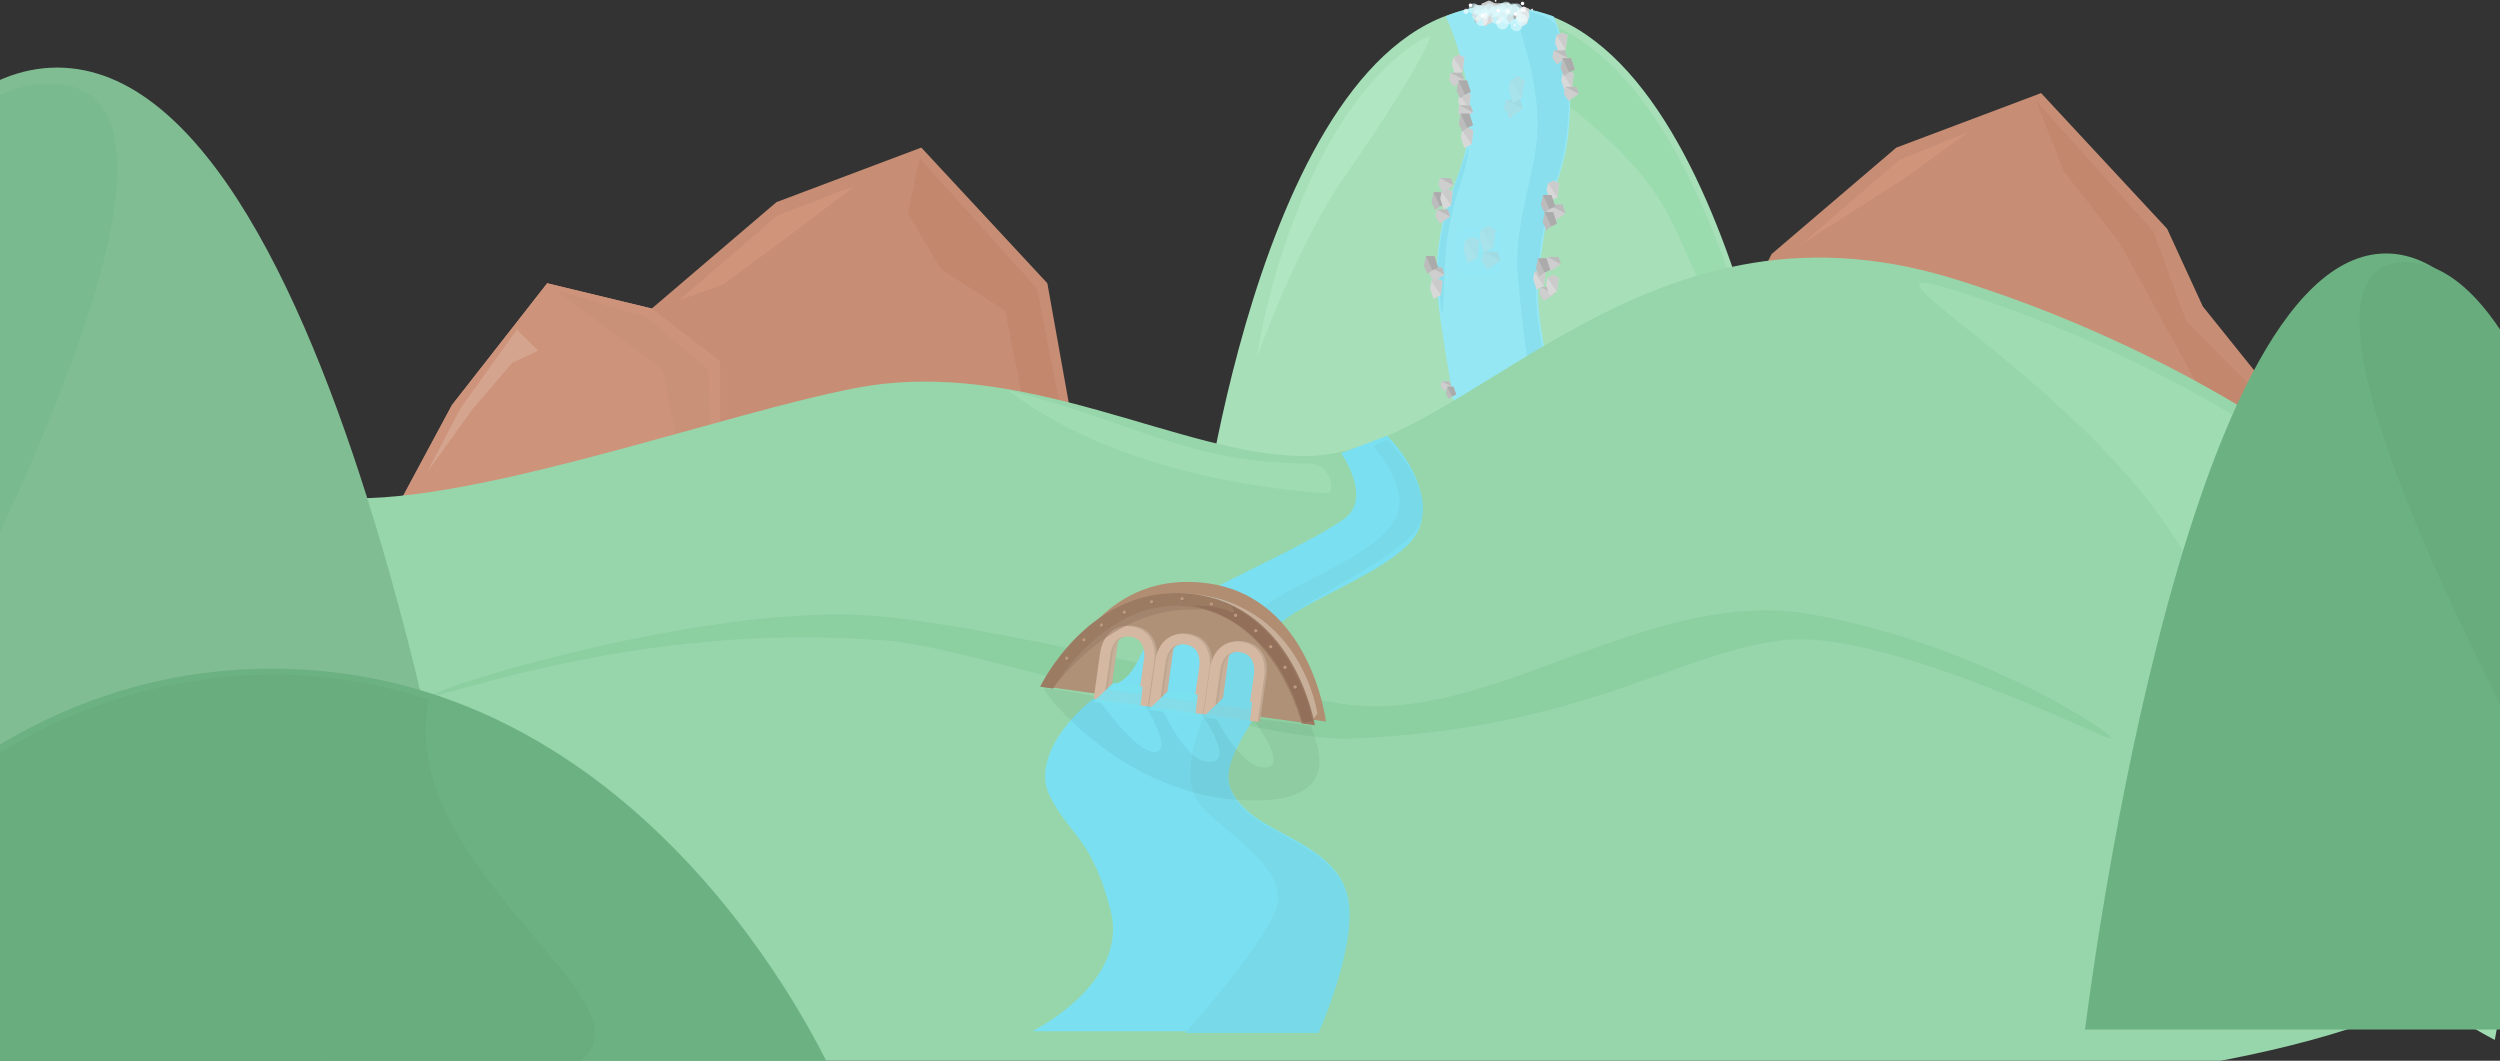 <?xml version="1.0" encoding="UTF-8" standalone="no"?>
<svg width="1440px" height="611px" viewBox="0 0 1440 611" version="1.1" xmlns="http://www.w3.org/2000/svg" xmlns:xlink="http://www.w3.org/1999/xlink" xmlns:sketch="http://www.bohemiancoding.com/sketch/ns">
    <rect x="0" y="0" width="1440" height="611" fill="#333333" stroke="none"/>
    <!-- Generator: Sketch 3.2.2 (9983) - http://www.bohemiancoding.com/sketch -->
    <title>mountains</title>
    <desc>Created with Sketch.</desc>
    <defs></defs>
    <g id="The-view" stroke="none" stroke-width="1" fill="none" fill-rule="evenodd" sketch:type="MSPage">
        <g id="DAY" sketch:type="MSArtboardGroup" transform="translate(0, -610)">
            <g id="Town" sketch:type="MSLayerGroup" transform="translate(-214, 609)">
                <g id="mountains" sketch:type="MSShapeGroup">
                    <g>
                        <g id="rocky-mountain-left" transform="translate(428, 86)">
                            <path d="M0,234.477 L46.342,148.272 L101.181,78.159 L161.425,92.718 L233.256,31.417 L316.672,0 L389.275,78.159 L406.267,173.176 L451.064,215.32 L492,283.518 L345.25,318 L200.816,296.545 L55,312 L0,234.477 Z" id="Rectangle-2068" fill="#C78E75"></path>
                            <path d="M0,234.477 L46.342,148.272 L101.181,78.159 L161.425,92.718 L200.816,123 L200.816,183 L264,275 L200.816,296.545 L55,312 L0,234.477 Z" id="Rectangle-2070" fill="#CD947B"></path>
                            <path d="M182.09,202 L168,128 L106.181,82.159 L158.425,97.718 L194,128 L196,185 L259,271 L182.09,202 Z" id="Rectangle-2071" fill="#C99177"></path>
                            <path d="M384,190 L365,94 L328,70 L309,38 L315.672,6 L383.275,81.159 L402.267,178.176 L449.064,218.32 L492,283.518 L384,190 Z" id="Rectangle-2069" fill="#C2876D"></path>
                            <path d="M202.867,78.701 L177,88 L234,39 L278.637,22 L243,49 L202.867,78.701 Z" id="Rectangle-2074" fill="#CF947A"></path>
                            <path d="M56.995,149.146 L21.525,177.114 L50.091,147.131 L93.86,112.464 L102.34,127.467 L85.992,130.061 L56.995,149.146 Z" id="Rectangle-2076" fill="#D5A48F" transform="translate(61.932, 144.789) rotate(-16) translate(-61.932, -144.789) "></path>
                        </g>
                        <g id="rocky-mountain-right" transform="translate(1188, 54)">
                            <path d="M46.425,93.339 L118.256,32.038 L201.672,0.621 L274.275,78.78 L294.826,123.506 L341,181 L439,253 L377,284.139 L232,274.621 L106,215.942 L0,186.621 L46.425,93.339 Z" id="Rectangle-2073" fill="#C78E75"></path>
                            <path d="M63.181,88 L120.181,39 L159.819,23 L124.181,49 L63.181,88 Z" id="Rectangle-2075" fill="#CF947A"></path>
                            <path d="M298,180 L247,87 L215,46 L198.672,4.997 L266.275,80.156 L285.267,132 L319,166 L356,210 L396,264 L298,180 Z" id="Rectangle-2072" fill="#C2876D"></path>
                        </g>
                        <g id="City" transform="translate(214, 0)">
                            <g id="mountain-river" transform="translate(690.985, 1)">
                                <path d="M171.891,3.645 C306.39,3.645 343.783,312.386 343.783,312.386 L0,312.386 C0,312.386 37.393,3.645 171.891,3.645 Z" id="Rectangle-91" fill="#A6DFB8"></path>
                                <path d="M271.618,126.974 C234.838,51.619 105.464,7.645 169.891,7.645 C304.39,7.645 341.783,316.386 341.783,316.386 C341.783,316.386 308.397,202.329 271.618,126.974 Z" id="Rectangle-99" fill="#9BDCAF"></path>
                                <path d="M98.569,97 C71.465,41.351 40.298,23.13 33.569,21 C29.001,19.554 52.569,60 80.88,100 C109.191,140 132.569,206 132.569,206 C132.569,206 125.674,152.649 98.569,97 Z" id="Rectangle-100" fill="#B0E6C1" transform="translate(82.785, 113.481) scale(-1, 1) translate(-82.785, -113.481) "></path>
                                <path d="M146.086,230.057 C140.711,197.377 136.28,173.071 136.562,157.548 C137.359,113.844 154.339,100.549 155.407,70.31 C156.476,40.071 141.795,9.467 141.795,9.467 C141.795,9.467 154.318,3.177 170.858,3.177 C187.397,3.177 203.943,9.467 203.943,9.467 C203.943,9.467 215.809,33.496 212.994,70.31 C210.179,107.125 201.792,99.1 195.45,157.548 C192.302,186.557 203.936,216.957 206.819,248.12 C209.745,279.743 203.943,311.918 203.943,311.918 L141.795,311.918 C141.795,311.918 151.462,262.738 146.086,230.057 Z" id="Rectangle-654" fill="#95E7F4"></path>
                                <path d="M192.717,247.104 C191.158,219.993 185.665,190.362 183.231,157.532 C180.942,126.655 195.321,95.957 194.743,70.294 C193.969,35.951 179.085,6.511 183.231,6.451 C197.554,6.246 204.622,13.506 204.622,13.506 C204.622,13.506 214.954,33.48 212.109,70.294 C209.265,107.109 200.787,99.552 194.377,158 C191.196,187.009 202.789,216.941 205.702,248.104 C208.659,279.727 202.795,311.902 202.795,311.902 L188.593,311.902 C188.593,311.902 194.677,281.191 192.717,247.104 Z" id="Rectangle-655" fill="#89DFED"></path>
                                <path d="M137.977,169.109 C134.118,139.038 145.532,111.049 154.802,84.604 C154.802,97.544 147.445,108.74 143.217,133.598 C139.038,158.173 141.837,199.18 137.977,169.109 Z" id="Rectangle-656" fill="#89DFED"></path>
                                <g id="Rectangle-650-+-Rectangle-683" transform="translate(145.281, 31.629)">
                                    <path d="M0,5.529 L0.772,1.471 L4.092,0 L7.208,1.471 L6.178,9.563 L1.966,11.705 L0,5.529 Z" id="Rectangle-650" fill="#D8D8D8"></path>
                                    <path d="M0.772,1.471 L4.092,0 L7.208,1.471 L6.178,9.563 L0.772,1.471 Z" id="Rectangle-651" fill="#CBCBCB"></path>
                                </g>
                                <g id="Rectangle-650-+-Rectangle-699" transform="translate(148.885, 52.961)">
                                    <path d="M0,5.529 L0.772,1.471 L4.092,0 L7.208,1.471 L6.178,9.563 L1.966,11.705 L0,5.529 Z" id="Rectangle-650" fill="#D8D8D8"></path>
                                    <path d="M0.772,1.471 L4.092,0 L7.208,1.471 L6.178,9.563 L0.772,1.471 Z" id="Rectangle-651" fill="#CBCBCB"></path>
                                </g>
                                <g id="Rectangle-650-+-Rectangle-700" transform="translate(143.737, 41.927)">
                                    <g id="Rectangle-650-+-Rectangle-652">
                                        <path d="M0,4.057 L0.772,0 L7.208,0 L8.557,4.057 L2.642,8.092 L0,4.057 Z" id="Rectangle-650" fill="#CECECE"></path>
                                        <path d="M0.772,0 L7.208,0 L8.557,4.057 L0.772,0 Z" id="Rectangle-652" fill="#BBBBBB"></path>
                                    </g>
                                </g>
                                <g id="Rectangle-650-+-Rectangle-701" transform="translate(148.885, 60.685)">
                                    <path d="M0,4.057 L0.772,0 L7.208,0 L8.557,4.057 L2.642,8.092 L0,4.057 Z" id="Rectangle-650" fill="#CECECE"></path>
                                    <path d="M0.772,0 L7.208,0 L8.557,4.057 L0.772,0 Z" id="Rectangle-652" fill="#BBBBBB"></path>
                                </g>
                                <g id="Rectangle-650-+-Rectangle-702" transform="translate(137.559, 102.615)">
                                    <path d="M0,4.057 L0.772,0 L7.208,0 L8.557,4.057 L2.642,8.092 L0,4.057 Z" id="Rectangle-650" fill="#CECECE"></path>
                                    <path d="M0.772,0 L7.208,0 L8.557,4.057 L0.772,0 Z" id="Rectangle-652" fill="#BBBBBB"></path>
                                </g>
                                <g id="Rectangle-650-+-Rectangle-703" transform="translate(175.282, 57.462)">
                                    <path d="M0,5.162 L0.985,0 L9.191,0 L10.912,5.162 L3.368,10.295 L0,5.162 Z" id="Rectangle-650" fill="#CECECE"></path>
                                    <path d="M0.985,0 L9.191,0 L10.912,5.162 L0.985,0 Z" id="Rectangle-652" fill="#BBBBBB"></path>
                                </g>
                                <g id="Rectangle-650-+-Rectangle-704" transform="translate(147.855, 46.341)">
                                    <path d="M0.124,5.731 L1.287,0 L6.178,0 L8.3,6.632 L4.984,8.141 L2.127,10.299 L0.124,5.731 Z" id="Rectangle-650" fill="#BCBCBC"></path>
                                    <path d="M1.287,0 L6.178,0 L8.3,6.632 L4.984,8.141 L1.287,0 Z" id="Rectangle-650" fill="#ABABAB"></path>
                                </g>
                                <g id="Rectangle-650-+-Rectangle-684" transform="translate(161.45, 0.369)">
                                    <path d="M0,7.034 L0.985,1.872 L5.219,0 L9.191,1.872 L7.878,12.167 L2.507,14.893 L0,7.034 Z" id="Rectangle-650" fill="#D8D8D8"></path>
                                    <path d="M0.985,1.872 L5.219,0 L9.191,1.872 L7.878,12.167 L0.985,1.872 Z" id="Rectangle-651" fill="#CBCBCB"></path>
                                </g>
                                <g id="Rectangle-650-+-Rectangle-746" transform="translate(175.835, 2.962)">
                                    <path d="M0.124,5.731 L1.287,0 L6.178,0 L8.3,6.632 L4.984,8.141 L2.127,10.299 L0.124,5.731 Z" id="Rectangle-650" fill="#BCBCBC"></path>
                                    <path d="M1.287,0 L6.178,0 L8.3,6.632 L4.984,8.141 L1.287,0 Z" id="Rectangle-650" fill="#ABABAB"></path>
                                </g>
                                <g id="Rectangle-650-+-Rectangle-758" transform="translate(156.835, 2.962)">
                                    <path d="M0.124,5.731 L1.287,0 L6.178,0 L8.3,6.632 L4.984,8.141 L2.127,10.299 L0.124,5.731 Z" id="Rectangle-650" fill="#BCBCBC"></path>
                                    <path d="M1.287,0 L6.178,0 L8.3,6.632 L4.984,8.141 L1.287,0 Z" id="Rectangle-650" fill="#ABABAB"></path>
                                </g>
                                <g id="Rectangle-650-+-Rectangle-705" transform="translate(150.429, 73.559)">
                                    <path d="M0,5.529 L0.772,1.471 L4.092,0 L7.208,1.471 L6.178,9.563 L1.966,11.705 L0,5.529 Z" id="Rectangle-650" fill="#D8D8D8"></path>
                                    <path d="M0.772,1.471 L4.092,0 L7.208,1.471 L6.178,9.563 L0.772,1.471 Z" id="Rectangle-651" fill="#CBCBCB"></path>
                                </g>
                                <g id="Rectangle-650-+-Rectangle-706" transform="translate(149.142, 65.467)">
                                    <path d="M0.124,5.731 L1.287,0 L6.178,0 L8.3,6.632 L4.984,8.141 L2.127,10.299 L0.124,5.731 Z" id="Rectangle-650" fill="#BCBCBC"></path>
                                    <path d="M1.287,0 L6.178,0 L8.3,6.632 L4.984,8.141 L1.287,0 Z" id="Rectangle-650" fill="#ABABAB"></path>
                                </g>
                                <g id="Rectangle-650-+-Rectangle-707" transform="translate(133.44, 110.707)">
                                    <path d="M0.124,5.731 L1.287,0 L6.178,0 L8.3,6.632 L4.984,8.141 L2.127,10.299 L0.124,5.731 Z" id="Rectangle-650" fill="#BCBCBC"></path>
                                    <path d="M1.287,0 L6.178,0 L8.3,6.632 L4.984,8.141 L1.287,0 Z" id="Rectangle-650" fill="#ABABAB"></path>
                                </g>
                                <g id="Rectangle-650-+-Rectangle-708" transform="translate(135.757, 120.638)">
                                    <path d="M0,4.057 L0.772,0 L7.208,0 L8.557,4.057 L2.642,8.092 L0,4.057 Z" id="Rectangle-650" fill="#CECECE"></path>
                                    <path d="M0.772,0 L7.208,0 L8.557,4.057 L0.772,0 Z" id="Rectangle-652" fill="#BBBBBB"></path>
                                </g>
                                <g id="Rectangle-650-+-Rectangle-709" transform="translate(138.588, 108.868)">
                                    <path d="M0,5.529 L0.772,1.471 L4.092,0 L7.208,1.471 L6.178,9.563 L1.966,11.705 L0,5.529 Z" id="Rectangle-650" fill="#D8D8D8"></path>
                                    <path d="M0.772,1.471 L4.092,0 L7.208,1.471 L6.178,9.563 L0.772,1.471 Z" id="Rectangle-651" fill="#CBCBCB"></path>
                                </g>
                                <g id="Rectangle-650-+-Rectangle-710" transform="translate(132.282, 242.312)">
                                    <path d="M0,7.034 L0.985,1.872 L5.219,0 L9.191,1.872 L7.878,12.167 L2.507,14.893 L0,7.034 Z" id="Rectangle-650" fill="#D8D8D8"></path>
                                    <path d="M0.985,1.872 L5.219,0 L9.191,1.872 L7.878,12.167 L0.985,1.872 Z" id="Rectangle-651" fill="#CBCBCB"></path>
                                </g>
                                <g id="Rectangle-650-+-Rectangle-711" transform="translate(141.802, 231.08)">
                                    <path d="M0,7.034 L0.985,1.872 L5.219,0 L9.191,1.872 L7.878,12.167 L2.507,14.893 L0,7.034 Z" id="Rectangle-650" fill="#D8D8D8"></path>
                                    <path d="M0.985,1.872 L5.219,0 L9.191,1.872 L7.878,12.167 L0.985,1.872 Z" id="Rectangle-651" fill="#CBCBCB"></path>
                                </g>
                                <g id="Rectangle-650-+-Rectangle-712" transform="translate(138.726, 219.705)">
                                    <g id="Rectangle-650-+-Rectangle-652">
                                        <path d="M0,2.77 L0.563,0 L5.252,0 L6.235,2.77 L1.925,5.524 L0,2.77 Z" id="Rectangle-650" fill="#CECECE"></path>
                                        <path d="M0.563,0 L5.252,0 L6.235,2.77 L0.563,0 Z" id="Rectangle-652" fill="#BBBBBB"></path>
                                    </g>
                                </g>
                                <g id="Rectangle-650-+-Rectangle-713" transform="translate(143.771, 252.607)">
                                    <path d="M0,5.162 L0.985,0 L9.191,0 L10.912,5.162 L3.368,10.295 L0,5.162 Z" id="Rectangle-650" fill="#CECECE"></path>
                                    <path d="M0.985,0 L9.191,0 L10.912,5.162 L0.985,0 Z" id="Rectangle-652" fill="#BBBBBB"></path>
                                </g>
                                <g id="Rectangle-650-+-Rectangle-714" transform="translate(136.221, 264.774)">
                                    <path d="M0,5.162 L0.985,0 L9.191,0 L10.912,5.162 L3.368,10.295 L0,5.162 Z" id="Rectangle-650" fill="#CECECE"></path>
                                    <path d="M0.985,0 L9.191,0 L10.912,5.162 L0.985,0 Z" id="Rectangle-652" fill="#BBBBBB"></path>
                                </g>
                                <g id="Rectangle-650-+-Rectangle-715" transform="translate(141.727, 222.718)">
                                    <path d="M0.091,3.912 L0.938,0 L4.502,0 L6.048,4.528 L3.632,5.558 L1.55,7.031 L0.091,3.912 Z" id="Rectangle-650" fill="#BCBCBC"></path>
                                    <path d="M0.938,0 L4.502,0 L6.048,4.528 L3.632,5.558 L0.938,0 Z" id="Rectangle-650" fill="#ABABAB"></path>
                                </g>
                                <g id="Rectangle-650-+-Rectangle-716" transform="translate(142.786, 257.287)">
                                    <path d="M0,7.034 L0.985,1.872 L5.219,0 L9.191,1.872 L7.878,12.167 L2.507,14.893 L0,7.034 Z" id="Rectangle-650" fill="#D8D8D8"></path>
                                    <path d="M0.985,1.872 L5.219,0 L9.191,1.872 L7.878,12.167 L0.985,1.872 Z" id="Rectangle-651" fill="#CBCBCB"></path>
                                </g>
                                <g id="Rectangle-650-+-Rectangle-717" transform="translate(141.145, 243.716)">
                                    <path d="M0.158,7.291 L1.641,0 L7.878,0 L10.583,8.438 L6.356,10.358 L2.712,13.103 L0.158,7.291 Z" id="Rectangle-650" fill="#BCBCBC"></path>
                                    <path d="M1.641,0 L7.878,0 L10.583,8.438 L6.356,10.358 L1.641,0 Z" id="Rectangle-650" fill="#ABABAB"></path>
                                </g>
                                <g id="Rectangle-650-+-Rectangle-718" transform="translate(139.176, 273.666)">
                                    <path d="M0.158,7.291 L1.641,0 L7.878,0 L10.583,8.438 L6.356,10.358 L2.712,13.103 L0.158,7.291 Z" id="Rectangle-650" fill="#BCBCBC"></path>
                                    <path d="M1.641,0 L7.878,0 L10.583,8.438 L6.356,10.358 L1.641,0 Z" id="Rectangle-650" fill="#ABABAB"></path>
                                </g>
                                <g id="Rectangle-650-+-Rectangle-719" transform="translate(204.704, 18.79)">
                                    <path d="M0,5.529 L0.772,1.471 L4.092,0 L7.208,1.471 L6.178,9.563 L1.966,11.705 L0,5.529 Z" id="Rectangle-650" fill="#D8D8D8"></path>
                                    <path d="M0.772,1.471 L4.092,0 L7.208,1.471 L6.178,9.563 L0.772,1.471 Z" id="Rectangle-651" fill="#CBCBCB"></path>
                                </g>
                                <g id="Rectangle-650-+-Rectangle-759" transform="translate(182.704, 3.79)">
                                    <path d="M0,5.529 L0.772,1.471 L4.092,0 L7.208,1.471 L6.178,9.563 L1.966,11.705 L0,5.529 Z" id="Rectangle-650" fill="#D8D8D8"></path>
                                    <path d="M0.772,1.471 L4.092,0 L7.208,1.471 L6.178,9.563 L0.772,1.471 Z" id="Rectangle-651" fill="#CBCBCB"></path>
                                </g>
                                <g id="Rectangle-650-+-Rectangle-720" transform="translate(208.308, 40.858)">
                                    <path d="M0,5.529 L0.772,1.471 L4.092,0 L7.208,1.471 L6.178,9.563 L1.966,11.705 L0,5.529 Z" id="Rectangle-650" fill="#D8D8D8"></path>
                                    <path d="M0.772,1.471 L4.092,0 L7.208,1.471 L6.178,9.563 L0.772,1.471 Z" id="Rectangle-651" fill="#CBCBCB"></path>
                                </g>
                                <g id="Rectangle-650-+-Rectangle-721" transform="translate(177.908, 44.359)">
                                    <path d="M0,7.034 L0.985,1.872 L5.219,0 L9.191,1.872 L7.878,12.167 L2.507,14.893 L0,7.034 Z" id="Rectangle-650" fill="#D8D8D8"></path>
                                    <path d="M0.985,1.872 L5.219,0 L9.191,1.872 L7.878,12.167 L0.985,1.872 Z" id="Rectangle-651" fill="#CBCBCB"></path>
                                </g>
                                <g id="Rectangle-650-+-Rectangle-722" transform="translate(203.16, 29.088)">
                                    <g id="Rectangle-650-+-Rectangle-652">
                                        <path d="M0,4.057 L0.772,0 L7.208,0 L8.557,4.057 L2.642,8.092 L0,4.057 Z" id="Rectangle-650" fill="#CECECE"></path>
                                        <path d="M0.772,0 L7.208,0 L8.557,4.057 L0.772,0 Z" id="Rectangle-652" fill="#BBBBBB"></path>
                                    </g>
                                </g>
                                <g id="Rectangle-650-+-Rectangle-747" transform="translate(169.073, 2.006)">
                                    <g id="Rectangle-650-+-Rectangle-652">
                                        <path d="M0,5.162 L0.985,0 L9.191,0 L10.912,5.162 L3.368,10.295 L0,5.162 Z" id="Rectangle-650" fill="#CECECE"></path>
                                        <path d="M0.985,0 L9.191,0 L10.912,5.162 L0.985,0 Z" id="Rectangle-652" fill="#BBBBBB"></path>
                                    </g>
                                </g>
                                <g id="Rectangle-650-+-Rectangle-723" transform="translate(199.527, 148.062)">
                                    <g id="Rectangle-650-+-Rectangle-652">
                                        <path d="M0,4.057 L0.772,0 L7.208,0 L8.557,4.057 L2.642,8.092 L0,4.057 Z" id="Rectangle-650" fill="#CECECE"></path>
                                        <path d="M0.772,0 L7.208,0 L8.557,4.057 L0.772,0 Z" id="Rectangle-652" fill="#BBBBBB"></path>
                                    </g>
                                </g>
                                <g id="Rectangle-650-+-Rectangle-724" transform="translate(209.853, 50.053)">
                                    <g id="Rectangle-650-+-Rectangle-652">
                                        <path d="M0,4.057 L0.772,0 L7.208,0 L8.557,4.057 L2.642,8.092 L0,4.057 Z" id="Rectangle-650" fill="#CECECE"></path>
                                        <path d="M0.772,0 L7.208,0 L8.557,4.057 L0.772,0 Z" id="Rectangle-652" fill="#BBBBBB"></path>
                                    </g>
                                </g>
                                <g id="Rectangle-650-+-Rectangle-725" transform="translate(199.84, 117.811)">
                                    <path d="M0,5.162 L0.985,0 L9.191,0 L10.912,5.162 L3.368,10.295 L0,5.162 Z" id="Rectangle-650" fill="#CECECE"></path>
                                    <path d="M0.985,0 L9.191,0 L10.912,5.162 L0.985,0 Z" id="Rectangle-652" fill="#BBBBBB"></path>
                                </g>
                                <g id="Rectangle-650-+-Rectangle-726" transform="translate(207.793, 33.502)">
                                    <path d="M0.124,5.731 L1.287,0 L6.178,0 L8.3,6.632 L4.984,8.141 L2.127,10.299 L0.124,5.731 Z" id="Rectangle-650" fill="#BCBCBC"></path>
                                    <path d="M1.287,0 L6.178,0 L8.3,6.632 L4.984,8.141 L1.287,0 Z" id="Rectangle-650" fill="#ABABAB"></path>
                                </g>
                                <g id="Rectangle-650-+-Rectangle-727" transform="translate(206.137, 275.07)">
                                    <path d="M0,7.034 L0.985,1.872 L5.219,0 L9.191,1.872 L7.878,12.167 L2.507,14.893 L0,7.034 Z" id="Rectangle-650" fill="#D8D8D8"></path>
                                    <path d="M0.985,1.872 L5.219,0 L9.191,1.872 L7.878,12.167 L0.985,1.872 Z" id="Rectangle-651" fill="#CBCBCB"></path>
                                </g>
                                <g id="Rectangle-650-+-Rectangle-728" transform="translate(201.542, 290.045)">
                                    <g id="Rectangle-650-+-Rectangle-652">
                                        <path d="M0,5.162 L0.985,0 L9.191,0 L10.912,5.162 L3.368,10.295 L0,5.162 Z" id="Rectangle-650" fill="#CECECE"></path>
                                        <path d="M0.985,0 L9.191,0 L10.912,5.162 L0.985,0 Z" id="Rectangle-652" fill="#BBBBBB"></path>
                                    </g>
                                </g>
                                <g id="Rectangle-650-+-Rectangle-729" transform="translate(204.496, 300.341)">
                                    <path d="M0.158,7.291 L1.641,0 L7.878,0 L10.583,8.438 L6.356,10.358 L2.712,13.103 L0.158,7.291 Z" id="Rectangle-650" fill="#BCBCBC"></path>
                                    <path d="M1.641,0 L7.878,0 L10.583,8.438 L6.356,10.358 L1.641,0 Z" id="Rectangle-650" fill="#ABABAB"></path>
                                </g>
                                <g id="Rectangle-650-+-Rectangle-730" transform="translate(192.121, 155.154)">
                                    <path d="M0,5.529 L0.772,1.471 L4.092,0 L7.208,1.471 L6.178,9.563 L1.966,11.705 L0,5.529 Z" id="Rectangle-650" fill="#D8D8D8"></path>
                                    <path d="M0.772,1.471 L4.092,0 L7.208,1.471 L6.178,9.563 L0.772,1.471 Z" id="Rectangle-651" fill="#CBCBCB"></path>
                                </g>
                                <g id="Rectangle-650-+-Rectangle-731" transform="translate(195.665, 165.349)">
                                    <g id="Rectangle-650-+-Rectangle-652">
                                        <path d="M0,4.057 L0.772,0 L7.208,0 L8.557,4.057 L2.642,8.092 L0,4.057 Z" id="Rectangle-650" fill="#CECECE"></path>
                                        <path d="M0.772,0 L7.208,0 L8.557,4.057 L0.772,0 Z" id="Rectangle-652" fill="#BBBBBB"></path>
                                    </g>
                                </g>
                                <g id="Rectangle-650-+-Rectangle-732" transform="translate(202.855, 224.529)">
                                    <g id="Rectangle-650-+-Rectangle-652">
                                        <path d="M0,5.162 L0.985,0 L9.191,0 L10.912,5.162 L3.368,10.295 L0,5.162 Z" id="Rectangle-650" fill="#CECECE"></path>
                                        <path d="M0.985,0 L9.191,0 L10.912,5.162 L0.985,0 Z" id="Rectangle-652" fill="#BBBBBB"></path>
                                    </g>
                                </g>
                                <g id="Rectangle-650-+-Rectangle-733" transform="translate(193.606, 148.798)">
                                    <path d="M0.124,5.731 L1.287,0 L6.178,0 L8.3,6.632 L4.984,8.141 L2.127,10.299 L0.124,5.731 Z" id="Rectangle-650" fill="#BCBCBC"></path>
                                    <path d="M1.287,0 L6.178,0 L8.3,6.632 L4.984,8.141 L1.287,0 Z" id="Rectangle-650" fill="#ABABAB"></path>
                                </g>
                                <g id="Rectangle-650-+-Rectangle-734" transform="translate(202.527, 212.829)">
                                    <path d="M0.158,7.291 L1.641,0 L7.878,0 L10.583,8.438 L6.356,10.358 L2.712,13.103 L0.158,7.291 Z" id="Rectangle-650" fill="#BCBCBC"></path>
                                    <path d="M1.641,0 L7.878,0 L10.583,8.438 L6.356,10.358 L1.641,0 Z" id="Rectangle-650" fill="#ABABAB"></path>
                                </g>
                                <g id="Rectangle-650-+-Rectangle-735" transform="translate(132.41, 154.108)">
                                    <g id="Rectangle-650-+-Rectangle-652">
                                        <path d="M0,4.057 L0.772,0 L7.208,0 L8.557,4.057 L2.642,8.092 L0,4.057 Z" id="Rectangle-650" fill="#CECECE"></path>
                                        <path d="M0.772,0 L7.208,0 L8.557,4.057 L0.772,0 Z" id="Rectangle-652" fill="#BBBBBB"></path>
                                    </g>
                                </g>
                                <g id="Rectangle-650-+-Rectangle-736" transform="translate(132.718, 160.476)">
                                    <path d="M0,5.529 L0.772,1.471 L4.092,0 L7.208,1.471 L6.178,9.563 L1.966,11.705 L0,5.529 Z" id="Rectangle-650" fill="#D8D8D8"></path>
                                    <path d="M0.772,1.471 L4.092,0 L7.208,1.471 L6.178,9.563 L0.772,1.471 Z" id="Rectangle-651" fill="#CBCBCB"></path>
                                </g>
                                <g id="Rectangle-650-+-Rectangle-737" transform="translate(129.064, 147.487)">
                                    <path d="M0.124,5.731 L1.287,0 L6.178,0 L8.3,6.632 L4.984,8.141 L2.127,10.299 L0.124,5.731 Z" id="Rectangle-650" fill="#BCBCBC"></path>
                                    <path d="M1.287,0 L6.178,0 L8.3,6.632 L4.984,8.141 L1.287,0 Z" id="Rectangle-650" fill="#ABABAB"></path>
                                </g>
                                <g id="Rectangle-650-+-Rectangle-738" transform="translate(199.853, 104.086)">
                                    <path d="M0,5.529 L0.772,1.471 L4.092,0 L7.208,1.471 L6.178,9.563 L1.966,11.705 L0,5.529 Z" id="Rectangle-650" fill="#D8D8D8"></path>
                                    <path d="M0.772,1.471 L4.092,0 L7.208,1.471 L6.178,9.563 L0.772,1.471 Z" id="Rectangle-651" fill="#CBCBCB"></path>
                                </g>
                                <g id="Rectangle-650-+-Rectangle-739" transform="translate(199.586, 158.464)">
                                    <path d="M0,5.529 L0.772,1.471 L4.092,0 L7.208,1.471 L6.178,9.563 L1.966,11.705 L0,5.529 Z" id="Rectangle-650" fill="#D8D8D8"></path>
                                    <path d="M0.772,1.471 L4.092,0 L7.208,1.471 L6.178,9.563 L0.772,1.471 Z" id="Rectangle-651" fill="#CBCBCB"></path>
                                </g>
                                <g id="Rectangle-650-+-Rectangle-740" transform="translate(197.506, 122.236)">
                                    <path d="M0.124,5.731 L1.287,0 L6.178,0 L8.3,6.632 L4.984,8.141 L2.127,10.299 L0.124,5.731 Z" id="Rectangle-650" fill="#BCBCBC"></path>
                                    <path d="M1.287,0 L6.178,0 L8.3,6.632 L4.984,8.141 L1.287,0 Z" id="Rectangle-650" fill="#ABABAB"></path>
                                </g>
                                <g id="Rectangle-650-+-Rectangle-741" transform="translate(196.477, 112.305)">
                                    <path d="M0.124,5.731 L1.287,0 L6.178,0 L8.3,6.632 L4.984,8.141 L2.127,10.299 L0.124,5.731 Z" id="Rectangle-650" fill="#BCBCBC"></path>
                                    <path d="M1.287,0 L6.178,0 L8.3,6.632 L4.984,8.141 L1.287,0 Z" id="Rectangle-650" fill="#ABABAB"></path>
                                </g>
                                <rect id="Rectangle-693" opacity="0.701" fill="#95E7F3" x="174.626" y="44.827" width="12.473" height="21.995"></rect>
                                <g id="Rectangle-650-+-Rectangle-742" transform="translate(176.267, 230.612)">
                                    <path d="M0,5.162 L0.985,0 L9.191,0 L10.912,5.162 L3.368,10.295 L0,5.162 Z" id="Rectangle-650" fill="#CECECE"></path>
                                    <path d="M0.985,0 L9.191,0 L10.912,5.162 L0.985,0 Z" id="Rectangle-652" fill="#BBBBBB"></path>
                                </g>
                                <rect id="Rectangle-694" opacity="0.7" fill="#95E7F3" x="175.611" y="217.977" width="12.473" height="21.995"></rect>
                                <g id="Rectangle-650-+-Rectangle-743" transform="translate(162.481, 144.973)">
                                    <path d="M0,5.162 L0.985,0 L9.191,0 L10.912,5.162 L3.368,10.295 L0,5.162 Z" id="Rectangle-650" fill="#CECECE"></path>
                                    <path d="M0.985,0 L9.191,0 L10.912,5.162 L0.985,0 Z" id="Rectangle-652" fill="#BBBBBB"></path>
                                </g>
                                <g id="Rectangle-650-+-Rectangle-744" transform="translate(151.977, 136.55)">
                                    <path d="M0,7.034 L0.985,1.872 L5.219,0 L9.191,1.872 L7.878,12.167 L2.507,14.893 L0,7.034 Z" id="Rectangle-650" fill="#D8D8D8"></path>
                                    <path d="M0.985,1.872 L5.219,0 L9.191,1.872 L7.878,12.167 L0.985,1.872 Z" id="Rectangle-651" fill="#CBCBCB"></path>
                                </g>
                                <g id="Rectangle-650-+-Rectangle-745" transform="translate(161.168, 130.466)">
                                    <path d="M0,7.034 L0.985,1.872 L5.219,0 L9.191,1.872 L7.878,12.167 L2.507,14.893 L0,7.034 Z" id="Rectangle-650" fill="#D8D8D8"></path>
                                    <path d="M0.985,1.872 L5.219,0 L9.191,1.872 L7.878,12.167 L0.985,1.872 Z" id="Rectangle-651" fill="#CBCBCB"></path>
                                </g>
                                <rect id="Rectangle-695" opacity="0.701" fill="#95E7F3" x="148.695" y="130.466" width="24.947" height="28.504"></rect>
                                <circle id="Oval-3779" opacity="0.655" fill="#DAF9FD" cx="158" cy="5" r="3"></circle>
                                <circle id="Oval-3780" opacity="0.655" fill="#DAF9FD" cx="161" cy="6" r="3"></circle>
                                <circle id="Oval-3782" opacity="0.655" fill="#DAF9FD" cx="160" cy="9" r="3"></circle>
                                <circle id="Oval-3781" opacity="0.655" fill="#DAF9FD" cx="163" cy="6" r="3"></circle>
                                <circle id="Oval-3784" opacity="0.655" fill="#DAF9FD" cx="164" cy="8" r="3"></circle>
                                <circle id="Oval-3783" opacity="0.655" fill="#DAF9FD" cx="167" cy="5" r="3"></circle>
                                <circle id="Oval-3786" opacity="0.655" fill="#FFFFFF" cx="164.5" cy="8.5" r="1.5"></circle>
                                <circle id="Oval-3785" opacity="0.655" fill="#DAF9FD" cx="169" cy="7" r="3"></circle>
                                <circle id="Oval-3803" fill="#FFFFFF" cx="156" cy="3" r="1"></circle>
                                <circle id="Oval-3804" fill="#FFFFFF" cx="163" cy="9" r="1"></circle>
                                <circle id="Oval-3805" fill="#FFFFFF" cx="170.5" cy="0.5" r="0.5"></circle>
                                <circle id="Oval-3788" opacity="0.655" fill="#DAF9FD" cx="171" cy="6" r="3"></circle>
                                <circle id="Oval-3787" opacity="0.655" fill="#DAF9FD" cx="174" cy="5" r="3"></circle>
                                <circle id="Oval-3790" opacity="0.655" fill="#DAF9FD" cx="171.5" cy="10.5" r="3.5"></circle>
                                <circle id="Oval-3789" opacity="0.655" fill="#DAF9FD" cx="174.5" cy="7.5" r="3.5"></circle>
                                <circle id="Oval-3792" opacity="0.504" fill="#F8FFFF" cx="174.5" cy="13.5" r="3.5"></circle>
                                <circle id="Oval-3791" opacity="0.655" fill="#DAF9FD" cx="177.5" cy="10.5" r="3.5"></circle>
                                <circle id="Oval-3794" opacity="0.655" fill="#FFFFFF" cx="153.5" cy="6.5" r="1.5"></circle>
                                <circle id="Oval-3793" opacity="0.504" fill="#F8FFFF" cx="162.5" cy="11.5" r="3.5"></circle>
                                <circle id="Oval-3796" opacity="0.655" fill="#DAF9FD" cx="176.5" cy="4.5" r="3.5"></circle>
                                <circle id="Oval-3795" opacity="0.655" fill="#DAF9FD" cx="180.5" cy="5.5" r="3.5"></circle>
                                <circle id="Oval-3798" opacity="0.655" fill="#FFFFFF" cx="177.5" cy="6.5" r="1.5"></circle>
                                <circle id="Oval-3797" opacity="0.655" fill="#DAF9FD" cx="182.5" cy="5.5" r="3.5"></circle>
                                <circle id="Oval-3800" opacity="0.655" fill="#DAF9FD" cx="182.5" cy="14.5" r="3.5"></circle>
                                <circle id="Oval-3799" opacity="0.655" fill="#DAF9FD" cx="185.5" cy="11.5" r="3.5"></circle>
                                <circle id="Oval-3802" opacity="0.504" fill="#F8FFFF" cx="186" cy="9" r="4"></circle>
                                <circle id="Oval-3801" opacity="0.655" fill="#FFFFFF" cx="186.5" cy="5.5" r="1.5"></circle>
                                <circle id="Oval-3806" fill="#FFFFFF" cx="177.5" cy="2.5" r="0.5"></circle>
                                <circle id="Oval-3807" fill="#FFFFFF" cx="182" cy="8" r="1"></circle>
                                <circle id="Oval-3808" fill="#FFFFFF" cx="171.5" cy="12.5" r="0.5"></circle>
                                <circle id="Oval-3809" fill="#FFFFFF" cx="191.5" cy="5.5" r="0.5"></circle>
                                <circle id="Oval-3810" fill="#FFFFFF" cx="181.5" cy="14.5" r="0.5"></circle>
                                <circle id="Oval-3811" fill="#FFFFFF" cx="172" cy="6" r="1"></circle>
                                <circle id="Oval-3812" fill="#FFFFFF" cx="186" cy="2" r="1"></circle>
                            </g>
                            <path d="M732.958,644.586 C1484.219,644.586 1465.458,550.825 1465.458,435.166 C1465.458,346.245 1308.626,218.227 1125.356,161.591 C942.086,104.954 844.983,263.692 751.458,263.692 C680.345,263.692 590.102,205.999 493.243,224.45 C419.297,238.536 283,288 206,288 C129,288 0.458,349.936 0.458,435.166 C0.458,550.825 -18.304,644.586 732.958,644.586 Z" id="Oval-1644" fill="#97D6AA"></path>
                            <path d="M1278.719,391.008 C1273.965,517.555 1437,600 1437,600 C1437,600 1462.5,461.365 1462.5,440.817 C1462.5,351.897 1305.668,223.879 1122.398,167.242 C1040.121,141.816 1283.472,264.461 1278.719,391.008 Z" id="Oval-1648" fill="#9FDCB2"></path>
                            <path d="M504.938,369.6 C547.969,369.6 718.495,428.733 778.51,426.361 C912.694,421.057 968.172,375.619 1028.276,369.6 C1088.379,363.58 1216.202,429.112 1216.202,426.361 C1216.202,422.476 1138.62,371.807 1043.467,354.912 C948.315,338.018 857.354,420.503 771.323,406.154 C734.847,400.07 689.598,390.086 644.759,380.538 C583.839,367.566 523.677,355.399 487.301,354.912 C391.101,353.626 249.713,397.434 249.713,401.435 C249.713,404.862 367.932,359.107 504.938,369.6 Z" id="Oval-1645" fill="#8CCFA1"></path>
                            <path d="M765,285 C769,285 767,268 754,268 C684,268 651,243 581,226 C651,280 761,285 765,285 Z" id="Oval-1649" fill="#9FDCB2"></path>
                            <path d="M639.715,525.445 C628.87,483.473 616.508,482.895 604.645,459.43 C592.781,435.965 623.272,404.117 643.578,394.59 C655.759,388.875 656.764,373.348 667.973,360.695 C675.449,352.256 686.629,346.378 696.367,341.273 C720.707,328.516 757,312 774,300 C791,288 772.465,262 772.465,262 L799,252 C799,252 826,278 818,304 C810,330 736.418,349.832 729.691,368.645 C722.965,387.457 734.366,394.09 719,419.07 C703.634,444.051 703.634,454.793 719,468.516 C734.366,482.238 769.108,489.814 776,516.301 C782.892,542.787 759.465,595 759.465,595 L594.625,595 C594.625,595 650.56,567.418 639.715,525.445 Z" id="Rectangle-904" fill="#7AE0F1"></path>
                            <path d="M734.996,524.812 C744.367,501.16 700.555,477.801 690.066,462.938 C679.578,448.074 690.152,414.492 701.117,399.438 C712.082,384.383 704.764,374.348 715.973,361.695 C723.449,353.256 734.629,345.378 744.367,340.273 C768.707,327.516 799,314 805,297 C811,280 791,258 791,258 L798.842,254 C798.842,254 826,281 818,302 C810,323 736.418,350.832 729.691,369.645 C722.965,388.457 734.366,395.09 719,420.07 C703.634,445.051 703.634,455.793 719,469.516 C734.366,483.238 769.108,490.814 776,517.301 C782.892,543.787 759.465,596 759.465,596 L682.625,596 C682.625,596 725.625,548.465 734.996,524.812 Z" id="Rectangle-905" fill="#78D9E8"></path>
                            <path d="M713.285,461.781 C781.185,466.182 754.905,423.272 755.43,419.538 C755.562,418.598 721.103,414.714 721.103,414.714 C721.103,414.714 743.276,442.597 728.619,443.024 C713.962,443.451 699.319,412.158 698.758,411.574 C698.197,410.989 690.888,410.468 690.888,410.468 C690.888,410.468 714.149,442.467 694.535,439.711 C681.759,437.915 668.429,407.311 668.429,407.311 L658.604,405.93 C658.604,405.93 676.485,433.11 665.373,434.135 C654.261,435.16 631.507,402.122 631.507,402.122 C631.507,402.122 601.498,396.302 601.277,397.873 C600.994,399.882 645.385,457.38 713.285,461.781 L713.285,461.781 Z" id="Oval-2129" fill-opacity="0.05" fill="#000000"></path>
                            <g id="Group" transform="translate(686, 374.5) rotate(8) translate(-686, -374.5) translate(603, 336)">
                                <path d="M13.932,56.812 C13.932,56.812 28.029,0.003 87.684,0.003 C147.339,0.003 165.848,69.336 165.848,69.336 L156.71,69.336 C156.71,69.336 138.021,7.568 87.684,7.568 C37.348,7.568 13.932,66.4 13.932,66.4 L13.932,56.812 Z" id="Rectangle-954" fill="#B18D72"></path>
                                <g id="Group-2" transform="translate(7.349, 7.166)">
                                    <g id="Rectangle-918-+-Rectangle-914" transform="translate(0, 0)">
                                        <path d="M121.223,57.33 L97.58,57.33 L92.732,65.022 L84.597,57.33 L66.097,57.33 L66.097,57.33 L65.686,57.33 L65.686,33.712 C65.686,33.712 65.686,20.287 77.346,20.287 C89.006,20.287 89.006,33.712 89.006,33.712 L89.006,57.33 L66.097,57.33 L60.886,65.022 L52.586,57.33 L33.952,57.33 L28.132,65.022 L5.022,57.33 C5.022,57.33 15.311,0.011 75.8,0.011 C136.289,0.011 153.011,58.386 153.011,58.386 L149.197,65.022 L144.8,65.022 L128.757,57.33 L121.223,57.33 L121.223,33.712 C121.223,33.712 121.223,20.287 109.563,20.287 C97.903,20.287 97.903,33.712 97.903,33.712 L97.903,57.33 L121.223,57.33 Z M33.47,33.712 C33.47,33.712 33.47,20.287 45.13,20.287 C56.789,20.287 56.789,33.712 56.789,33.712 L56.789,57.33 L33.47,57.33 L33.47,33.712 Z" id="Rectangle-918" fill="#C7AF9A"></path>
                                        <path d="M0.122,64.743 C0.122,64.743 9.087,7.489 72.903,7.489 C136.719,7.489 144.771,64.743 144.771,64.743 L123.858,64.743 L21.948,64.743 L0.122,64.743 Z M28.57,41.125 C28.57,41.125 28.57,27.701 40.23,27.701 C51.89,27.701 51.89,41.125 51.89,41.125 L51.89,64.743 L28.57,64.743 L28.57,41.125 Z M60.787,41.125 C60.787,41.125 60.787,27.701 72.447,27.701 C84.107,27.701 84.107,41.125 84.107,41.125 L84.107,64.743 L60.787,64.743 L60.787,41.125 Z M93.003,41.125 C93.003,41.125 93.003,27.701 104.663,27.701 C116.323,27.701 116.323,41.125 116.323,41.125 L116.323,64.743 L93.003,64.743 L93.003,41.125 Z" id="Rectangle-914" fill="#AF9177"></path>
                                    </g>
                                    <path d="M28.408,39.94 C28.408,39.94 28.408,26.03 41.177,26.03 C53.946,26.03 53.946,39.94 53.946,39.94 L53.946,64.413 L28.408,64.413 L28.408,39.94 Z" id="Rectangle-920" stroke="#BEA691" stroke-width="6"></path>
                                    <path d="M27.183,40.434 C27.183,40.434 27.183,26.524 39.952,26.524 C52.722,26.524 52.722,40.434 52.722,40.434 L52.722,64.907 L27.183,64.907 L27.183,40.434 Z" id="Rectangle-919" stroke="#D4B8A1" stroke-width="6"></path>
                                    <path d="M60.5,39.94 C60.5,39.94 60.5,26.03 73.269,26.03 C86.038,26.03 86.038,39.94 86.038,39.94 L86.038,64.413 L60.5,64.413 L60.5,39.94 Z" id="Rectangle-922" stroke="#BEA691" stroke-width="6"></path>
                                    <path d="M59.275,40.434 C59.275,40.434 59.275,26.524 72.044,26.524 C84.813,26.524 84.813,40.434 84.813,40.434 L84.813,64.907 L59.275,64.907 L59.275,40.434 Z" id="Rectangle-921" stroke="#D4B8A1" stroke-width="6"></path>
                                    <path d="M92.347,39.94 C92.347,39.94 92.347,26.03 105.116,26.03 C117.885,26.03 117.885,39.94 117.885,39.94 L117.885,64.413 L92.347,64.413 L92.347,39.94 Z" id="Rectangle-924" stroke="#BEA691" stroke-width="6"></path>
                                    <path d="M91.122,40.434 C91.122,40.434 91.122,26.524 103.891,26.524 C116.66,26.524 116.66,40.434 116.66,40.434 L116.66,64.907 L91.122,64.907 L91.122,40.434 Z" id="Rectangle-923" stroke="#D4B8A1" stroke-width="6"></path>
                                </g>
                                <path d="M1.749,72.404 C1.749,72.404 21.941,7.343 81.577,7.343 C92.796,10.244 123.828,9.403 78.045,16.62 C32.261,23.838 7.472,72.403 7.472,72.403 L1.749,72.404 Z" id="Rectangle-948" opacity="0.485" fill="#967863"></path>
                                <path d="M0.034,72.404 C0.034,72.404 20.282,8.391 79.862,7.343 C139.442,6.295 159.862,72.404 159.862,72.404 L152.13,72.403 C152.13,72.403 129.185,14.756 79.862,14.756 C30.539,14.756 7.594,72.403 7.594,72.403 L0.034,72.404 Z" id="Rectangle-949" fill="#9C7B63"></path>
                                <g id="Oval-1647-+-Oval-1658" transform="translate(12.004, 53.129)">
                                    <ellipse id="Oval-1647" fill="#7B6656" cx="1.225" cy="1.236" rx="0.98" ry="0.988"></ellipse>
                                    <ellipse id="Oval-1646" fill="#BF997E" cx="0.98" cy="0.988" rx="0.98" ry="0.988"></ellipse>
                                </g>
                                <g id="Oval-1647-+-Oval-1659" transform="translate(20.333, 41.268)">
                                    <ellipse id="Oval-1647" fill="#7B6656" cx="1.225" cy="1.236" rx="0.98" ry="0.988"></ellipse>
                                    <ellipse id="Oval-1646" fill="#BF997E" cx="0.98" cy="0.988" rx="0.98" ry="0.988"></ellipse>
                                </g>
                                <g id="Oval-1647-+-Oval-1660" transform="translate(29.152, 31.383)">
                                    <ellipse id="Oval-1647" fill="#7B6656" cx="1.225" cy="1.236" rx="0.98" ry="0.988"></ellipse>
                                    <ellipse id="Oval-1646" fill="#BF997E" cx="0.98" cy="0.988" rx="0.98" ry="0.988"></ellipse>
                                </g>
                                <g id="Oval-1647-+-Oval-1661" transform="translate(41.156, 22.24)">
                                    <ellipse id="Oval-1647" fill="#7B6656" cx="1.225" cy="1.236" rx="0.98" ry="0.988"></ellipse>
                                    <ellipse id="Oval-1646" fill="#BF997E" cx="0.98" cy="0.988" rx="0.98" ry="0.988"></ellipse>
                                </g>
                                <g id="Oval-1647-+-Oval-1662" transform="translate(55.854, 14.085)">
                                    <ellipse id="Oval-1647" fill="#7B6656" cx="1.225" cy="1.236" rx="0.98" ry="0.988"></ellipse>
                                    <ellipse id="Oval-1646" fill="#BF997E" cx="0.98" cy="0.988" rx="0.98" ry="0.988"></ellipse>
                                </g>
                                <g id="Oval-1647-+-Oval-1663" transform="translate(73.003, 9.884)">
                                    <ellipse id="Oval-1647" fill="#7B6656" cx="1.225" cy="1.236" rx="0.98" ry="0.988"></ellipse>
                                    <ellipse id="Oval-1646" fill="#BF997E" cx="0.98" cy="0.988" rx="0.98" ry="0.988"></ellipse>
                                </g>
                                <path d="M101.274,14.065 C107.901,16.167 102.549,10.925 102.549,10.925 C143.838,24.911 158.738,71.415 158.738,71.415 C158.738,71.415 158.334,69.496 155.31,71.21 C152.287,72.925 151.066,68.454 151.066,68.454 C151.066,68.454 130.612,17.402 81.651,14.065 C81.651,13.571 94.648,11.963 101.274,14.065 Z" id="Rectangle-950" opacity="0.941" fill="#906F58"></path>
                                <g id="Oval-1647-+-Oval-1664" transform="translate(90.151, 10.626)">
                                    <ellipse id="Oval-1647" fill="#7B6656" cx="1.225" cy="1.236" rx="0.98" ry="0.988"></ellipse>
                                    <ellipse id="Oval-1646" fill="#BF997E" cx="0.98" cy="0.988" rx="0.98" ry="0.988"></ellipse>
                                </g>
                                <g id="Oval-1647-+-Oval-1665" transform="translate(104.849, 15.074)">
                                    <ellipse id="Oval-1647" fill="#7B6656" cx="1.225" cy="1.236" rx="0.98" ry="0.988"></ellipse>
                                    <ellipse id="Oval-1646" fill="#BF997E" cx="0.98" cy="0.988" rx="0.98" ry="0.988"></ellipse>
                                </g>
                                <g id="Oval-1647-+-Oval-1666" transform="translate(117.588, 22.24)">
                                    <ellipse id="Oval-1647" fill="#7B6656" cx="1.225" cy="1.236" rx="0.98" ry="0.988"></ellipse>
                                    <ellipse id="Oval-1646" fill="#BF997E" cx="0.98" cy="0.988" rx="0.98" ry="0.988"></ellipse>
                                </g>
                                <g id="Oval-1647-+-Oval-1667" transform="translate(127.387, 30.148)">
                                    <ellipse id="Oval-1647" fill="#7B6656" cx="1.225" cy="1.236" rx="0.98" ry="0.988"></ellipse>
                                    <ellipse id="Oval-1646" fill="#BF997E" cx="0.98" cy="0.988" rx="0.98" ry="0.988"></ellipse>
                                </g>
                                <g id="Oval-1647-+-Oval-1668" transform="translate(137.186, 40.773)">
                                    <ellipse id="Oval-1647" fill="#7B6656" cx="1.225" cy="1.236" rx="0.98" ry="0.988"></ellipse>
                                    <ellipse id="Oval-1646" fill="#BF997E" cx="0.98" cy="0.988" rx="0.98" ry="0.988"></ellipse>
                                </g>
                                <g id="Oval-1647-+-Oval-1669" transform="translate(144.535, 51.152)">
                                    <ellipse id="Oval-1647" fill="#7B6656" cx="1.225" cy="1.236" rx="0.98" ry="0.988"></ellipse>
                                    <ellipse id="Oval-1646" fill="#BF997E" cx="0.98" cy="0.988" rx="0.98" ry="0.988"></ellipse>
                                </g>
                                <path d="M41.646,64.249 L58.549,64.249 L58.794,76.851 L31.485,76.851 L41.646,64.249 Z" id="Rectangle-951" opacity="0.894" fill="#7AE0F0"></path>
                                <path d="M73.738,64.249 L90.641,64.249 L90.886,76.851 L63.577,76.851 L73.738,64.249 Z" id="Rectangle-952" opacity="0.894" fill="#7AE0F0"></path>
                                <path d="M105.339,64.249 L122.243,64.249 L122.488,76.851 L95.179,76.851 L105.339,64.249 Z" id="Rectangle-953" opacity="0.894" fill="#78D9E8"></path>
                            </g>
                        </g>
                        <g id="left-mountain" transform="translate(0.263, 39.621)">
                            <path d="M246.673,0.303 C415.795,0.303 492.382,546.618 492.382,546.618 L0.964,546.618 C0.964,546.618 77.551,0.303 246.673,0.303 Z" id="Rectangle-89" fill="#80BD93"></path>
                            <path d="M242.003,9.541 C406.364,9.541 3.213,648.197 3.213,648.197 C3.213,648.197 77.643,9.541 242.003,9.541 Z" id="Rectangle-90" fill="#79BA8E"></path>
                        </g>
                        <g id="1st-mountain" transform="translate(43.863, 385.599)">
                            <path d="M326.594,0.561 C550.967,0.561 652.575,240.198 652.575,240.198 L0.613,240.198 C0.613,240.198 102.22,0.561 326.594,0.561 Z" id="Rectangle-93" fill="#6CB182"></path>
                            <path d="M328.842,3.928 C376.746,3.928 417.248,18.397 417.248,18.397 C396.069,120.111 565.027,199.523 496.259,231.494 C376.475,287.184 2.861,243.565 2.861,243.565 C2.861,243.565 104.469,3.928 328.842,3.928 Z" id="Rectangle-94" fill="#69AD7F"></path>
                        </g>
                        <g id="right-mountain" transform="translate(1415, 147)">
                            <path d="M173.372,0 C292.704,0 346.744,447 346.744,447 L0,447 C0,447 54.039,0 173.372,0 Z" id="Rectangle-92" fill="#6CB182"></path>
                            <path d="M184.622,5 C295.522,5 345.744,452 345.744,452 C345.744,452 73.721,5 184.622,5 Z" id="Rectangle-95" fill="#68AC7E"></path>
                        </g>
                    </g>
                </g>
            </g>
        </g>
    </g>
</svg>